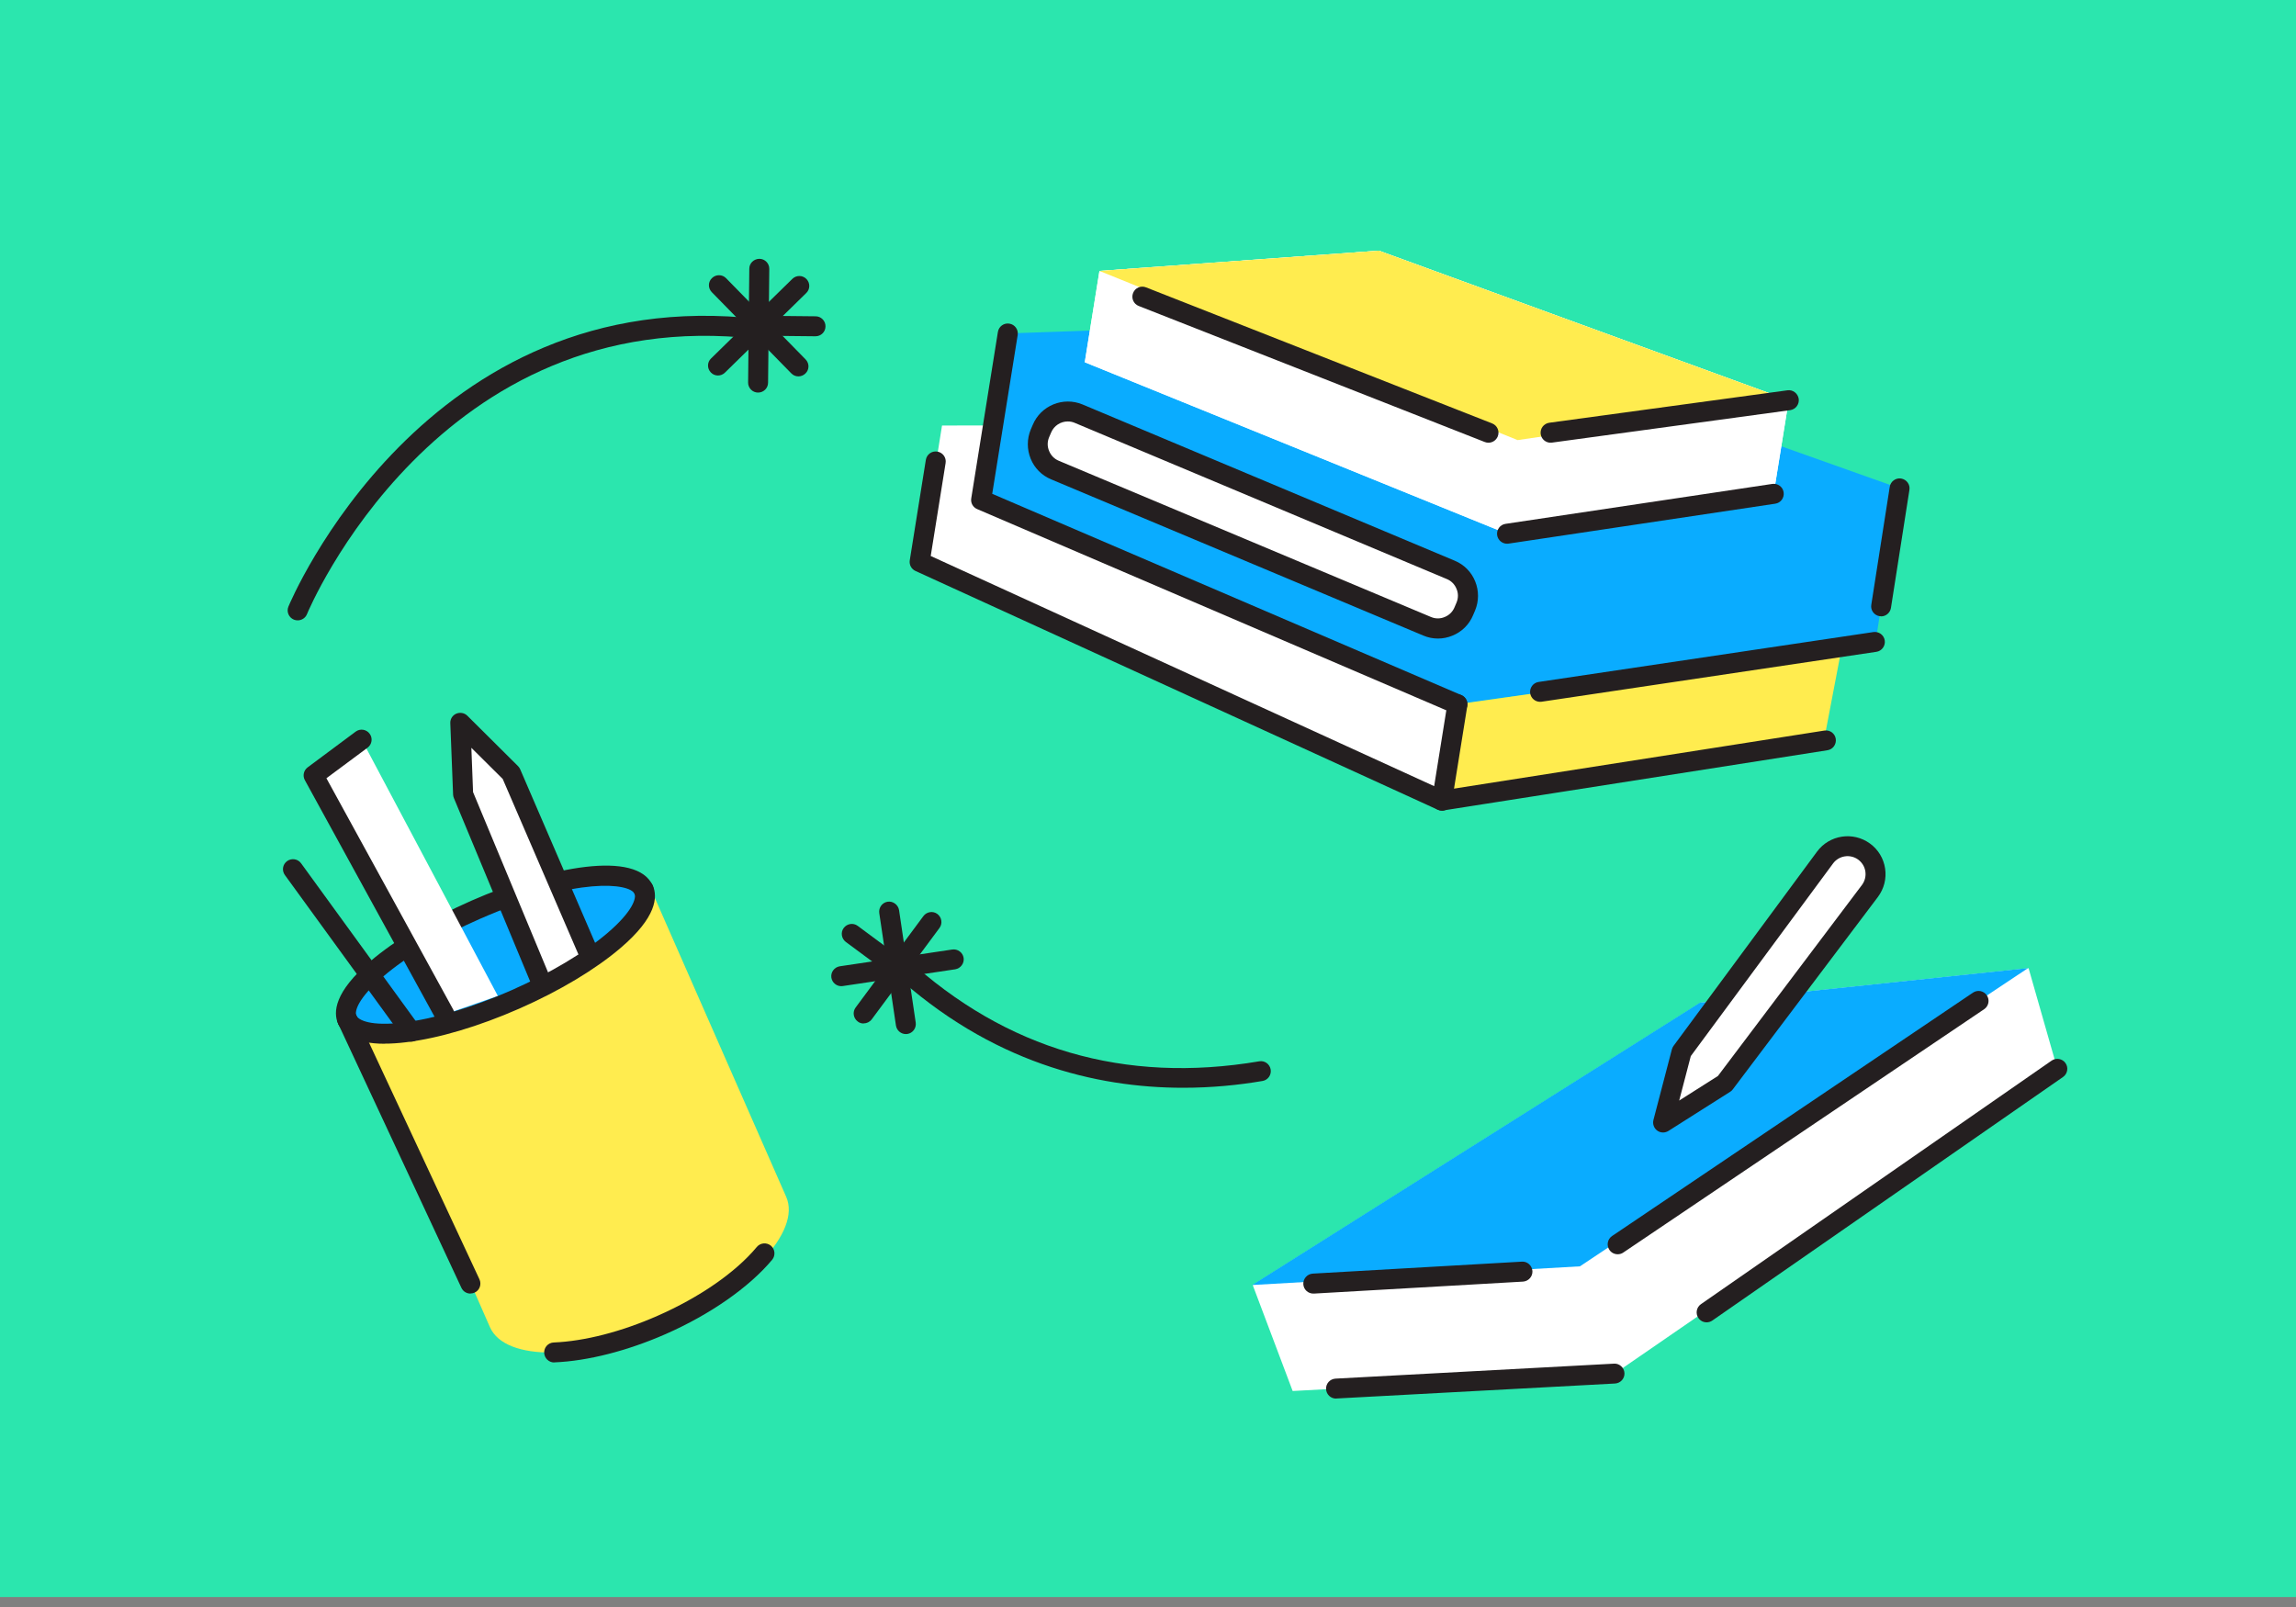 <svg width="150" height="105" viewBox="0 0 150 105" fill="none" xmlns="http://www.w3.org/2000/svg">
<rect x="0" y="0" width="150" height="105" fill="#808080" stroke="none"/>
<g clip-path="url(#clip0_2967_83360)">
<path d="M150 0H0V104.348H150V0Z" fill="#2BE6AE"/>
<path d="M61.543 27.804L60.141 36.609L94.099 52.287L96.232 40.196L64.569 27.798L61.543 27.804Z" fill="white"/>
<path d="M65.833 21.785L92.951 20.839L124.105 31.907L122.5 42.152L95.213 46.013L64.092 32.663L65.833 21.785Z" fill="#0AACFF"/>
<path d="M68.912 30.72L93.224 40.925C94.157 41.317 95.232 40.878 95.623 39.945L95.752 39.638C96.144 38.705 95.705 37.631 94.772 37.239L70.459 27.034C69.526 26.642 68.452 27.081 68.06 28.015L67.931 28.321C67.54 29.255 67.979 30.329 68.912 30.72Z" fill="white"/>
<path d="M71.828 17.702L90.082 16.378L116.86 26.154L115.876 32.259L98.456 34.874L70.869 23.669L71.828 17.702Z" fill="white"/>
<path d="M98.456 34.874L70.869 23.669L71.828 17.702L90.082 16.378L116.86 26.154L115.876 32.259L98.456 34.874Z" fill="white"/>
<path d="M94.342 52.665L95.216 46.013L120.292 42.465L119.15 48.446L94.342 52.665Z" fill="#FFEC4F"/>
<path d="M98.456 35.526C98.136 35.526 97.862 35.291 97.81 34.972C97.758 34.613 97.999 34.28 98.358 34.228L115.784 31.619C116.149 31.567 116.475 31.815 116.527 32.167C116.579 32.526 116.338 32.859 115.979 32.911L98.553 35.52C98.521 35.52 98.488 35.526 98.456 35.526Z" fill="#241F20"/>
<path d="M122.899 40.267C122.866 40.267 122.833 40.267 122.794 40.261C122.436 40.202 122.194 39.87 122.253 39.517L123.459 31.809C123.512 31.456 123.851 31.209 124.203 31.267C124.562 31.326 124.803 31.659 124.744 32.011L123.538 39.719C123.486 40.039 123.212 40.274 122.892 40.274L122.899 40.267Z" fill="#241F20"/>
<path d="M95.214 46.665C95.129 46.665 95.038 46.646 94.96 46.613L63.838 33.263C63.564 33.146 63.401 32.859 63.453 32.559L65.194 21.687C65.253 21.328 65.586 21.087 65.944 21.146C66.303 21.204 66.544 21.537 66.486 21.896L64.823 32.265L95.475 45.419C95.807 45.563 95.957 45.948 95.814 46.274C95.71 46.522 95.468 46.672 95.214 46.672V46.665Z" fill="#241F20"/>
<path d="M100.614 45.856C100.294 45.856 100.02 45.622 99.968 45.302C99.916 44.944 100.164 44.611 100.516 44.559L122.39 41.298C122.748 41.246 123.081 41.493 123.133 41.846C123.185 42.204 122.937 42.537 122.585 42.589L100.711 45.85C100.711 45.85 100.646 45.856 100.614 45.856Z" fill="#241F20"/>
<path d="M93.942 41.722C93.616 41.722 93.29 41.657 92.984 41.526L68.671 31.32C68.057 31.065 67.581 30.583 67.334 29.97C67.086 29.357 67.086 28.678 67.34 28.065L67.471 27.759C67.999 26.494 69.46 25.9 70.725 26.428L95.038 36.635C95.651 36.889 96.127 37.372 96.375 37.985C96.623 38.598 96.623 39.276 96.368 39.889L96.238 40.196C95.984 40.809 95.501 41.285 94.888 41.533C94.588 41.657 94.268 41.722 93.949 41.722H93.942ZM69.76 27.537C69.296 27.537 68.86 27.811 68.671 28.261L68.54 28.567C68.416 28.861 68.416 29.18 68.54 29.467C68.657 29.761 68.886 29.989 69.173 30.107L93.486 40.313C93.779 40.437 94.099 40.437 94.386 40.313C94.679 40.196 94.907 39.967 95.025 39.68L95.155 39.374C95.279 39.08 95.279 38.761 95.155 38.474C95.038 38.18 94.81 37.952 94.523 37.835L70.21 27.628C70.06 27.563 69.91 27.537 69.753 27.537H69.76Z" fill="#241F20"/>
<path d="M94.203 52.965C94.112 52.965 94.021 52.946 93.929 52.907L59.808 37.306C59.54 37.183 59.39 36.902 59.436 36.609L60.486 30.048C60.544 29.689 60.877 29.448 61.236 29.506C61.594 29.565 61.836 29.898 61.777 30.256L60.805 36.328L93.695 51.367L94.569 45.915C94.627 45.556 94.96 45.315 95.319 45.374C95.677 45.433 95.918 45.765 95.86 46.124L94.849 52.424C94.816 52.626 94.692 52.802 94.51 52.894C94.412 52.946 94.308 52.972 94.203 52.972V52.965Z" fill="#241F20"/>
<path d="M94.204 52.965C93.891 52.965 93.61 52.737 93.558 52.411C93.506 52.052 93.747 51.719 94.099 51.667L119.188 47.735C119.554 47.676 119.88 47.924 119.932 48.276C119.984 48.635 119.743 48.967 119.39 49.02L94.301 52.952C94.269 52.952 94.23 52.959 94.197 52.959L94.204 52.965Z" fill="#241F20"/>
<path d="M49.527 25.65H49.521C49.162 25.65 48.869 25.35 48.875 24.991L48.953 17.556C48.953 17.198 49.247 16.917 49.612 16.911C49.971 16.911 50.264 17.211 50.258 17.57L50.179 25.004C50.179 25.363 49.886 25.65 49.527 25.65Z" fill="#241F20"/>
<path d="M53.278 21.972H53.271L49.515 21.933C49.156 21.933 48.863 21.633 48.869 21.274C48.869 20.915 49.163 20.628 49.521 20.628H49.528L53.285 20.667C53.643 20.667 53.937 20.967 53.93 21.326C53.93 21.685 53.637 21.972 53.278 21.972Z" fill="#241F20"/>
<path d="M52.162 24.593C51.992 24.593 51.823 24.528 51.699 24.398L46.501 19.089C46.247 18.828 46.253 18.417 46.514 18.17C46.775 17.915 47.186 17.922 47.434 18.176L52.632 23.485C52.886 23.746 52.88 24.157 52.619 24.404C52.495 24.528 52.325 24.593 52.162 24.593Z" fill="#241F20"/>
<path d="M46.906 24.535C46.736 24.535 46.566 24.47 46.443 24.339C46.188 24.078 46.195 23.667 46.456 23.42L51.764 18.222C52.025 17.967 52.436 17.974 52.684 18.228C52.938 18.489 52.932 18.9 52.671 19.148L47.362 24.346C47.238 24.47 47.069 24.535 46.906 24.535Z" fill="#241F20"/>
<path d="M19.448 40.533C19.363 40.533 19.285 40.52 19.2 40.487C18.868 40.35 18.705 39.972 18.841 39.639C18.926 39.424 27.731 18.326 49.585 20.843C49.944 20.883 50.198 21.209 50.159 21.567C50.12 21.926 49.8 22.18 49.435 22.141C28.578 19.735 20.133 39.926 20.055 40.128C19.95 40.383 19.709 40.533 19.448 40.533Z" fill="#241F20"/>
<path d="M56.421 66.874C56.284 66.874 56.147 66.835 56.036 66.743C55.749 66.528 55.684 66.117 55.899 65.83L60.327 59.856C60.542 59.569 60.953 59.504 61.24 59.719C61.527 59.935 61.592 60.346 61.377 60.633L56.949 66.606C56.819 66.776 56.623 66.867 56.427 66.867L56.421 66.874Z" fill="#241F20"/>
<path d="M58.663 63.913C58.526 63.913 58.389 63.874 58.278 63.783L55.258 61.546C54.972 61.33 54.906 60.919 55.121 60.633C55.337 60.346 55.748 60.28 56.035 60.496L59.054 62.733C59.341 62.948 59.406 63.359 59.191 63.646C59.061 63.815 58.865 63.907 58.669 63.907L58.663 63.913Z" fill="#241F20"/>
<path d="M59.179 67.565C58.86 67.565 58.586 67.33 58.534 67.011L57.444 59.661C57.392 59.302 57.64 58.969 57.992 58.917C58.338 58.865 58.677 59.113 58.736 59.465L59.825 66.815C59.877 67.174 59.629 67.507 59.277 67.559C59.244 67.559 59.212 67.565 59.179 67.565Z" fill="#241F20"/>
<path d="M54.959 64.435C54.64 64.435 54.366 64.2 54.314 63.88C54.261 63.522 54.509 63.196 54.861 63.137L62.211 62.041C62.57 61.989 62.903 62.237 62.955 62.589C63.007 62.941 62.759 63.274 62.407 63.333L55.057 64.428C55.057 64.428 54.992 64.435 54.959 64.435Z" fill="#241F20"/>
<path d="M77.294 71.074C71.594 71.074 64.734 69.43 58.355 63.58C58.088 63.339 58.075 62.922 58.316 62.661C58.557 62.394 58.968 62.38 59.236 62.622C65.725 68.57 73.473 70.833 82.264 69.346C82.616 69.28 82.955 69.522 83.014 69.88C83.073 70.233 82.838 70.572 82.479 70.63C80.914 70.898 79.166 71.074 77.288 71.074H77.294Z" fill="#241F20"/>
<path d="M33.975 65.316C39.32 62.967 43.075 59.747 42.362 58.124C41.649 56.502 36.738 57.092 31.393 59.441C26.048 61.791 22.293 65.011 23.006 66.633C23.719 68.255 28.63 67.666 33.975 65.316Z" fill="#0AACFF"/>
<path d="M23.047 66.313C23.758 67.937 28.669 67.344 34.016 64.996C39.364 62.648 43.121 59.426 42.403 57.809L51.364 78.202C52.362 80.472 48.834 84.215 43.492 86.57C38.145 88.917 33.006 88.983 32.008 86.713L23.047 66.32V66.313Z" fill="#FFEC4F"/>
<path d="M22.689 67.285C22.441 67.285 22.2 67.141 22.089 66.894C21.756 66.137 21.848 64.813 24.182 62.817C25.813 61.422 28.167 60.007 30.808 58.846C35.915 56.602 41.621 55.539 42.639 57.861C42.782 58.194 42.639 58.578 42.306 58.722C41.974 58.865 41.589 58.722 41.445 58.389C41.152 57.724 37.715 57.241 31.337 60.046C28.806 61.154 26.569 62.491 25.03 63.809C23.38 65.224 23.152 66.085 23.282 66.372C23.426 66.704 23.282 67.089 22.95 67.233C22.865 67.272 22.774 67.285 22.689 67.285Z" fill="#241F20"/>
<path d="M26.857 68.061C26.655 68.061 26.459 67.969 26.328 67.793L18.613 57.176C18.398 56.883 18.463 56.478 18.757 56.263C19.05 56.054 19.455 56.113 19.67 56.407L27.385 67.024C27.6 67.317 27.535 67.722 27.242 67.937C27.124 68.022 26.994 68.061 26.857 68.061Z" fill="#241F20"/>
<path d="M29.055 66.281L20.492 50.661L23.629 48.326L32.525 65.074" fill="white"/>
<path d="M35.237 63.88L30.255 51.907L30.072 47.237L33.385 50.53L38.524 62.439" fill="white"/>
<path d="M35.236 64.533C34.982 64.533 34.74 64.383 34.636 64.128L29.654 52.148C29.621 52.076 29.608 51.998 29.601 51.92L29.419 47.25C29.406 46.983 29.562 46.735 29.81 46.63C30.058 46.526 30.345 46.578 30.534 46.767L33.847 50.061C33.906 50.12 33.951 50.191 33.984 50.263L39.123 62.172C39.267 62.504 39.117 62.889 38.784 63.026C38.451 63.17 38.067 63.013 37.93 62.687L32.843 50.896L30.795 48.861L30.906 51.757L35.843 63.626C35.98 63.959 35.823 64.344 35.49 64.48C35.412 64.513 35.321 64.533 35.243 64.533H35.236Z" fill="#241F20"/>
<path d="M25.136 68.198C23.133 68.198 22.37 67.52 22.096 66.894C21.953 66.561 22.096 66.176 22.429 66.033C22.762 65.889 23.146 66.033 23.29 66.365C23.414 66.652 24.203 67.07 26.362 66.809C28.37 66.567 30.875 65.824 33.399 64.709C35.922 63.593 38.166 62.263 39.705 60.946C41.355 59.53 41.583 58.67 41.453 58.383C41.309 58.05 41.453 57.665 41.786 57.522C42.118 57.378 42.503 57.522 42.647 57.854C42.979 58.611 42.888 59.935 40.553 61.93C38.922 63.326 36.568 64.741 33.927 65.902C31.286 67.063 28.651 67.846 26.518 68.1C26.003 68.165 25.54 68.191 25.136 68.191V68.198Z" fill="#241F20"/>
<path d="M30.736 84.522C30.489 84.522 30.254 84.385 30.143 84.144L22.102 66.906C21.952 66.58 22.089 66.189 22.415 66.039C22.741 65.889 23.132 66.026 23.282 66.352L31.323 83.589C31.473 83.915 31.337 84.306 31.01 84.457C30.919 84.496 30.828 84.515 30.736 84.515V84.522Z" fill="#241F20"/>
<path d="M29.053 66.933C28.825 66.933 28.597 66.809 28.479 66.594L19.916 50.974C19.76 50.687 19.838 50.335 20.099 50.139L23.236 47.804C23.523 47.589 23.934 47.648 24.149 47.941C24.364 48.228 24.305 48.639 24.012 48.854L21.325 50.85L29.614 65.974C29.79 66.287 29.673 66.685 29.353 66.861C29.255 66.913 29.145 66.939 29.04 66.939L29.053 66.933Z" fill="#241F20"/>
<path d="M36.203 89.022C35.858 89.022 35.571 88.748 35.551 88.396C35.538 88.037 35.812 87.731 36.177 87.717C38.193 87.633 40.599 87.013 42.953 85.976C45.699 84.77 48.066 83.133 49.443 81.476C49.671 81.202 50.082 81.163 50.362 81.391C50.636 81.62 50.675 82.031 50.447 82.311C48.94 84.111 46.403 85.885 43.482 87.17C40.984 88.265 38.408 88.924 36.236 89.015C36.23 89.015 36.216 89.015 36.21 89.015L36.203 89.022Z" fill="#241F20"/>
<path d="M81.842 83.967L111.098 65.517L132.529 63.261L134.407 69.835L105.483 89.752L84.451 90.887L81.842 83.967Z" fill="white"/>
<path d="M111.496 86.4C111.287 86.4 111.085 86.302 110.961 86.12C110.753 85.826 110.831 85.415 111.124 85.213L134.035 69.3C134.329 69.098 134.74 69.17 134.942 69.463C135.15 69.757 135.072 70.167 134.779 70.37L111.868 86.283C111.757 86.361 111.627 86.4 111.496 86.4Z" fill="#241F20"/>
<path d="M87.286 91.383C86.94 91.383 86.653 91.115 86.634 90.763C86.614 90.404 86.888 90.098 87.253 90.078L105.442 89.1C105.788 89.074 106.108 89.354 106.127 89.713C106.147 90.072 105.873 90.378 105.508 90.398L87.319 91.376C87.319 91.376 87.293 91.376 87.286 91.376V91.383Z" fill="#241F20"/>
<path d="M71.828 17.702L99.148 28.756L116.861 26.154L90.082 16.378L71.828 17.702Z" fill="#FFEC4F"/>
<path d="M97.243 28.926C97.165 28.926 97.081 28.913 97.002 28.881L74.391 19.991C74.059 19.861 73.889 19.483 74.026 19.143C74.157 18.804 74.541 18.641 74.874 18.778L97.485 27.667C97.817 27.798 97.987 28.176 97.85 28.515C97.746 28.77 97.504 28.926 97.243 28.926Z" fill="#241F20"/>
<path d="M101.3 28.926C100.98 28.926 100.7 28.691 100.654 28.359C100.608 28 100.856 27.674 101.215 27.622L116.776 25.502C117.128 25.45 117.46 25.704 117.513 26.063C117.558 26.422 117.31 26.748 116.952 26.8L101.391 28.92C101.391 28.92 101.332 28.92 101.3 28.92V28.926Z" fill="#241F20"/>
<path d="M81.809 83.961L103.219 82.741L132.496 63.254L111.065 65.511L81.809 83.961Z" fill="#0AACFF"/>
<path d="M119.237 56.028L109.859 68.726L108.652 73.344L112.683 70.787L122.165 58.213C122.778 57.398 122.609 56.243 121.787 55.644C120.978 55.05 119.837 55.226 119.244 56.035L119.237 56.028Z" fill="white"/>
<path d="M108.653 73.996C108.516 73.996 108.379 73.957 108.268 73.872C108.053 73.715 107.955 73.441 108.02 73.18L109.226 68.563C109.246 68.485 109.285 68.406 109.331 68.341L118.709 55.644C119.518 54.548 121.063 54.313 122.166 55.115C122.707 55.507 123.059 56.093 123.157 56.752C123.255 57.411 123.085 58.07 122.687 58.604L113.205 71.178C113.159 71.243 113.1 71.296 113.035 71.335L109.005 73.891C108.9 73.957 108.776 73.996 108.653 73.996ZM110.459 69.013L109.703 71.909L112.233 70.304L121.644 57.822C121.833 57.567 121.911 57.254 121.866 56.941C121.82 56.628 121.65 56.354 121.396 56.165C120.874 55.787 120.144 55.898 119.759 56.413L110.459 69.007V69.013Z" fill="#241F20"/>
<path d="M85.8 84.522C85.454 84.522 85.167 84.254 85.147 83.909C85.128 83.55 85.402 83.243 85.76 83.217L99.424 82.435C99.782 82.409 100.089 82.689 100.115 83.048C100.134 83.406 99.861 83.713 99.502 83.739L85.839 84.522C85.839 84.522 85.813 84.522 85.8 84.522Z" fill="#241F20"/>
<path d="M105.685 81.952C105.476 81.952 105.267 81.854 105.143 81.665C104.941 81.365 105.02 80.961 105.32 80.759L128.896 64.859C129.196 64.656 129.6 64.735 129.802 65.035C130.004 65.335 129.926 65.739 129.626 65.941L106.05 81.841C105.939 81.92 105.809 81.952 105.685 81.952Z" fill="#241F20"/>
</g>
<defs>
<clipPath id="clip0_2967_83360">
<rect width="150" height="104.348" fill="white"/>
</clipPath>
</defs>
</svg>
